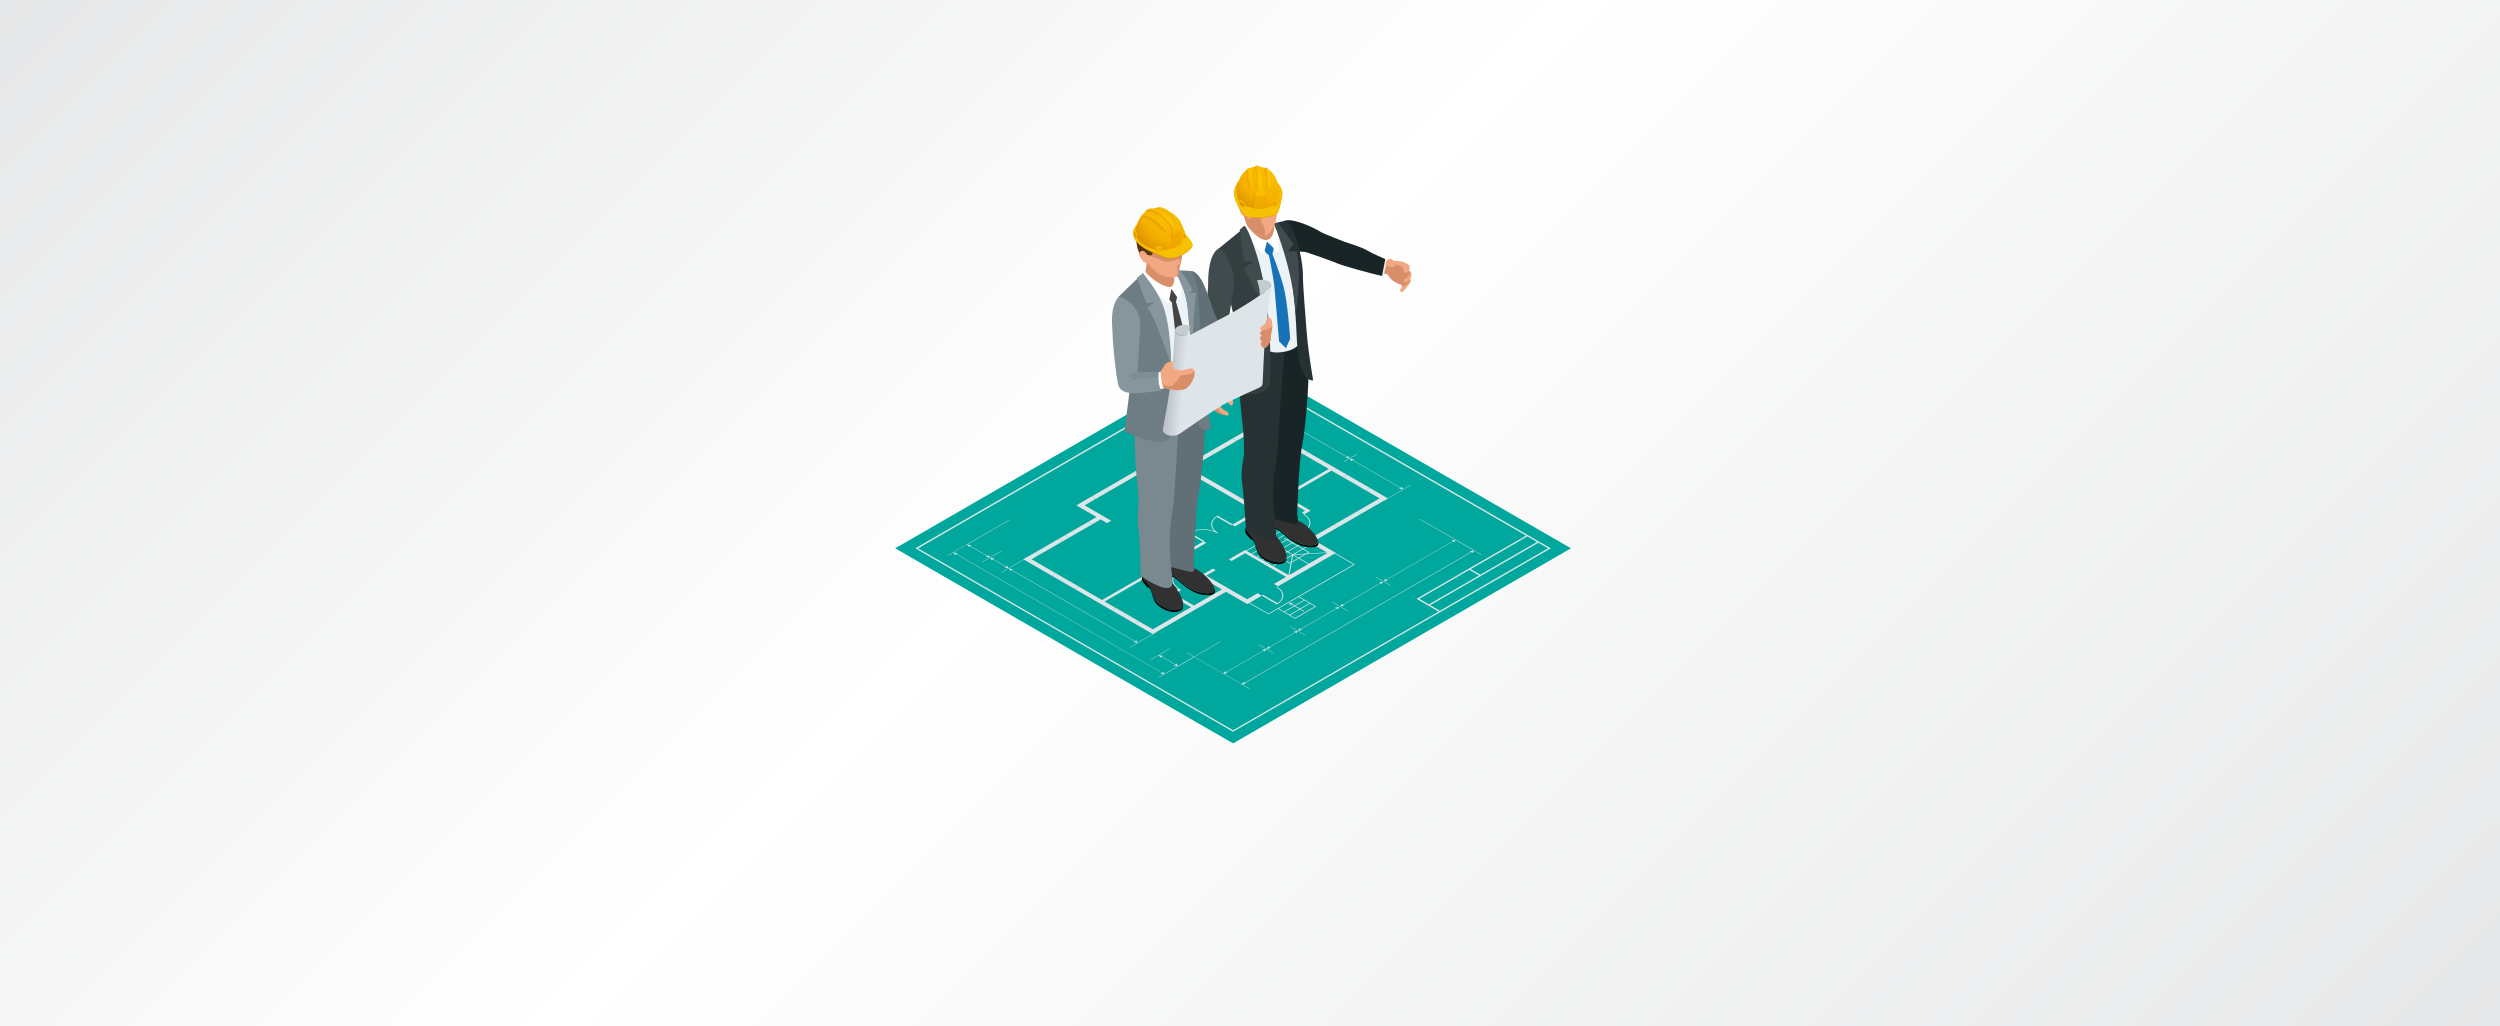 <?xml version="1.0" encoding="utf-8"?>
<!-- Generator: Adobe Illustrator 25.3.1, SVG Export Plug-In . SVG Version: 6.00 Build 0)  -->
<svg version="1.1" id="group" xmlns="http://www.w3.org/2000/svg" xmlns:xlink="http://www.w3.org/1999/xlink" x="0px" y="0px"
	 viewBox="0 0 768 315.29" enable-background="new 0 0 768 315.29" xml:space="preserve">
<rect x="0" y="0" width="768" height="315.29" fill="#808080" stroke="none"/>
<linearGradient id="bg_1_" gradientUnits="userSpaceOnUse" x1="654.822" y1="428.466" x2="113.178" y2="-113.178">
	<stop  offset="0" style="stop-color:#E6E7E8"/>
	<stop  offset="0.553" style="stop-color:#FFFFFF"/>
	<stop  offset="1" style="stop-color:#E6E7E8"/>
</linearGradient>
<rect id="bg" fill="url(#bg_1_)" width="768" height="315.29"/>
<g id="floorplan">
	<polygon fill="#00A79D" points="482.59,168.44 378.8,228.37 275,168.44 378.79,108.52 	"/>
	<g>
		<path fill="#DEE5E9" d="M281.18,168.44l97.61,56.36l63.54-36.69l34.07-19.67l-3.39-1.96l-0.42-0.24l-3.39-1.95l-90.42-52.2
			L281.18,168.44z M475.56,168.44l-33.23,19.18l-2.96-1.71l15.4-8.89l17.82-10.29L475.56,168.44z M438.95,185.67l-2.96-1.71
			l15.4-8.89l2.96,1.71L438.95,185.67z M454.77,176.54l-2.96-1.71l17.4-10.05l2.96,1.71L454.77,176.54z M450.96,174.83l-15.82,9.14
			l3.39,1.96l3.39,1.96l-63.12,36.44l-96.77-55.87l96.77-55.87l89.99,51.96L450.96,174.83z"/>
		<g>
			<path fill="#DEE5E9" d="M364.09,143.1l-6.21-3.59l-27.24,15.73l6.21,3.59l-22.49,12.98l39.79,22.97l22.49-12.98l6.52,3.77
				l0.53-0.31l6.01,3.47l2.91-1.68l5.24,3.02l6.52-3.76l-5.24-3.02l17.12-9.88l-6.01-3.47l0.16-0.09l-6.52-3.77l22.49-12.98
				l-39.79-22.97L364.09,143.1z M371.54,138.79l7.1-4.1l1.27,0.73l-7.1,4.1L371.54,138.79z M327.15,164.43l7.1-4.1l1.27,0.73
				l-7.1,4.1L327.15,164.43z M318,169.71l7.1-4.1l1.27,0.73l-7.1,4.1L318,169.71z M316.91,171.81l21.22-12.25l1.97,1.14l1.27-0.73
				l-8.18-4.73l3.45-1.99l-1.27-0.73l4.35-2.51l1.27,0.73l8.51-4.91l-1.27-0.73l4.35-2.51l1.27,0.73l4.03-2.33l27.83,16.07l-7,4.04
				l-4.58-2.64l0,0l-0.11-0.06c-2.25,1.3-2.55,3.31-0.88,4.8c-2.57-0.96-6.05-0.79-8.31,0.51l0.11,0.06l0,0l4.58,2.65l-8.71,5.03
				l-9.53-5.5l-0.85,0.49l9.53,5.5l-2,1.16l-4.58-2.64l0,0l-0.11-0.06c-2.59,1.49-2.59,3.92-0.01,5.42l-14.72,8.5L316.91,171.81z
				 M349.93,190.88l-1.27,0.73l-7.1-4.1l1.27-0.73L349.93,190.88z M331.44,180.2l-1.27,0.73l-7.1-4.1l1.27-0.73L331.44,180.2z
				 M375.36,181.06l-8.59,4.96l-6.07-3.5l2.2-1.27l-0.74-0.43l0.11-0.06c-2.33-1.35-2.47-3.49-0.4-4.93l4.47,2.58l0.08-0.05
				l0.74,0.43l2.13-1.23L375.36,181.06z M403.94,186.3l-6.1,3.52l-1.51-0.87l3.02-1.74l1.13,0.66l0.21-0.12l-1.13-0.66l2.86-1.65
				L403.94,186.3z M396.12,188.83l-1.45-0.84l3.03-1.75l1.45,0.84L396.12,188.83z M402.21,185.3l-2.86,1.65l-1.45-0.84l2.86-1.65
				L402.21,185.3z M400.55,184.34l-2.85,1.65l-1.05-0.61h0.68v-0.17h-1.19v0.73h0.3l0-0.43l1.05,0.61l-3.03,1.75l-1.63-0.94
				l6.1-3.52L400.55,184.34z M418.24,157.77l-7.1,4.1l-1.27-0.73l7.1-4.1L418.24,157.77z M423.82,153.09l-21.22,12.25l-7.34-4.24
				l0.71-0.41l4.52,2.61l0,0l0.11,0.06c2.59-1.5,2.59-3.93,0-5.43l-0.21,0.12c2.33,1.35,2.46,3.49,0.4,4.93l-4.47-2.58l-0.42,0.24
				l-0.77-0.44l-1.96,1.13l0.19,0.11l-0.03,0.02l1.4,0.81l-11.92,6.88l-0.32-0.18l-4.97,2.87l0.85,0.49l4.12-2.38l12.59,7.27
				l-3.76,2.17l1.27,0.73l17.43-10.06l5.79,3.35l-16.91,9.76l-6.52,3.77l-2.7,1.56l-5.79-3.35l3.73-2.16l4.57,2.64l0,0l0.11,0.06
				c2.59-1.5,2.59-3.93,0-5.43l-0.21,0.12c2.33,1.35,2.46,3.49,0.4,4.93l-4.47-2.58l-0.42,0.24l-1.25-0.72l-3.21,1.85l-12.59-7.27
				l2.92-1.68l-0.85-0.49l-5.98,3.45l-4.49-2.59l0,0l-0.11-0.06c-2.56,1.48-2.59,3.86-0.1,5.37l-2.1,1.21l-1.62-0.94l-0.85,0.49
				l8.54,4.93l-11.78,6.8l-14.78-8.53l11.85-6.84l1.77,1.02l0.85-0.49l-1.77-1.02l2.13-1.23l-0.83-0.48l0.11-0.06
				c-2.33-1.35-2.46-3.49-0.4-4.93l4.47,2.58l0.21-0.12l0.83,0.48l11.99-6.92l-0.83-0.48l0.21-0.12l-4.47-2.58
				c2.49-1.19,6.2-1.12,8.54,0.23l0.21-0.12c-2.33-1.35-2.46-3.49-0.4-4.93l4.47,2.58l0.23-0.13l0.83,0.48l9.63-5.56l-0.83-0.48
				l0.42-0.24l-4.47-2.58c2.49-1.19,6.2-1.12,8.53,0.23l0.11-0.06l0.83,0.48l0.77-0.44l6.59,3.8l-1.03,0.6l0.85,0.49l1.88-1.09
				l-7.44-4.29l13.84-7.99L423.82,153.09z M396.99,166.85l1.42,0.82l-2.9,1.68l-1.41-0.82L396.99,166.85z M393.88,168.4l-1.41-0.82
				l2.89-1.67l1.42,0.82L393.88,168.4z M398.62,167.79l1.42,0.82l-2.91,1.68l-1.41-0.82L398.62,167.79z M400.25,168.73l1.6,0.92
				l-0.75,0.43l-3.58,0.22L400.25,168.73z M400.77,170.28l-1.83,1.06l-1.47-0.85L400.77,170.28z M401.24,170.25l6.59-0.41
				l-5.75,3.32l-2.93-1.71L401.24,170.25z M401.58,170.06l0.7-0.4l-1.81-1.05l2.63-1.52l4.5,2.6L401.58,170.06z M400.25,168.49
				l-1.42-0.82l2.63-1.52l1.42,0.82L400.25,168.49z M398.62,167.54l-1.42-0.82l2.63-1.52l1.42,0.82L398.62,167.54z M396.99,166.6
				l-1.42-0.82l2.63-1.52l1.42,0.82L396.99,166.6z M395.36,165.66l-0.74-0.43l-0.21,0.12l0.74,0.43l-2.89,1.67l-1.41-0.82l5.73-3.31
				l1.42,0.82L395.36,165.66z M390.63,166.51l-1.41-0.82l5.72-3.3l1.42,0.82L390.63,166.51z M388.25,168.99l0-0.41l1.03,0.6
				l-3.22,1.86l-1.42-0.82l3.3-1.91l0,0.69H388.25z M389.5,169.29l1.42,0.82l-3.22,1.86l-1.42-0.82L389.5,169.29z M391.13,170.23
				l1.42,0.82l-3.22,1.86l-1.42-0.82L391.13,170.23z M392.76,171.18l1.42,0.82l-3.22,1.86l-1.42-0.82L392.76,171.18z M394.39,172.12
				l1.81,1.05l0.29-0.17l-0.68,3.66l-4.64-2.68L394.39,172.12z M396.2,172.92l-1.6-0.92l2.32-1.34l-0.38,2.07L396.2,172.92z
				 M396.83,172.8l2.11-1.22l2.93,1.71l-5.75,3.32L396.83,172.8z M396.88,172.53l0.36-1.94l1.49,0.87L396.88,172.53z M394.39,171.87
				l-1.42-0.82l2.54-1.46l1.41,0.82L394.39,171.87z M392.76,170.93l-1.42-0.82l2.54-1.47l1.41,0.82L392.76,170.93z M391.13,169.99
				l-1.42-0.82l2.55-1.47l1.41,0.82L391.13,169.99z M389.5,169.05l-1.07-0.62h0.71l0-0.17h-1.12l2.61-1.51l1.41,0.82L389.5,169.05z
				 M384.44,170.09l-1.42-0.82l5.99-3.46l1.41,0.82L384.44,170.09z M408.19,144.06l-15.35,8.86c-2.59-1.49-6.8-1.48-9.39,0.01
				l0.11,0.06l0,0l4.58,2.64l-1.16,0.67l-21.61-12.48l21.22-12.25L408.19,144.06z M420.87,149.92l-1.27,0.73l-7.1-4.1l1.27-0.73
				L420.87,149.92z M401.82,138.91l-1.27,0.73l-7.1-4.1l1.27-0.73L401.82,138.91z"/>
			<g>
				<polygon fill="#DEE5E9" points="349.5,145.76 348.33,145.09 352.58,142.64 353.74,143.31 				"/>
				<polygon fill="#DEE5E9" points="336.63,153.19 335.47,152.51 339.72,150.06 340.88,150.73 				"/>
				<polygon fill="#DEE5E9" points="328.42,165.1 327.25,164.43 334.25,160.39 335.41,161.06 				"/>
				<polygon fill="#DEE5E9" points="319.27,170.38 318.11,169.71 325.1,165.67 326.26,166.34 				"/>
				<polygon fill="#DEE5E9" points="330.17,180.87 323.18,176.84 324.35,176.16 331.34,180.2 				"/>
				<polygon fill="#DEE5E9" points="348.66,191.55 341.67,187.51 342.83,186.84 349.82,190.88 				"/>
				<polygon fill="#DEE5E9" points="419.6,150.59 412.61,146.55 413.77,145.88 420.76,149.92 				"/>
				<polygon fill="#DEE5E9" points="400.55,139.59 393.55,135.55 394.72,134.88 401.71,138.91 				"/>
				<polygon fill="#DEE5E9" points="372.81,139.47 371.65,138.79 378.64,134.76 379.81,135.43 				"/>
				<polygon fill="#DEE5E9" points="411.15,161.81 409.98,161.14 416.97,157.1 418.14,157.77 				"/>
				<g>
					<path fill="#DEE5E9" d="M349.5,145.82l4.35-2.51l-1.27-0.73l-4.35,2.51L349.5,145.82z M352.58,142.7l1.06,0.61l-4.14,2.39
						l-0.42-0.24l4.13-2.38l-0.21-0.12l-4.13,2.38l-0.42-0.24L352.58,142.7z"/>
					<path fill="#DEE5E9" d="M336.63,153.25l4.35-2.51l-1.27-0.73l-4.35,2.51L336.63,153.25z M339.71,150.12l1.06,0.61l-4.14,2.39
						l-0.42-0.24l4.13-2.38l-0.21-0.12l-4.13,2.38l-0.42-0.24L339.71,150.12z"/>
					<path fill="#DEE5E9" d="M328.42,165.16l7.1-4.1l-1.27-0.73l-7.1,4.1L328.42,165.16z M328.42,165.04l-0.42-0.24l6.89-3.98
						l0.42,0.24L328.42,165.04z M334.25,160.45l0.42,0.24l-6.89,3.98l-0.42-0.25L334.25,160.45z"/>
					<path fill="#DEE5E9" d="M319.27,170.44l7.1-4.1l-1.27-0.73l-7.1,4.1L319.27,170.44z M319.27,170.32l-0.42-0.25l6.89-3.97
						l0.42,0.24L319.27,170.32z M325.1,165.73l0.42,0.25l-6.89,3.97l-0.42-0.25L325.1,165.73z"/>
					<path fill="#DEE5E9" d="M330.17,180.94l1.27-0.73l-7.1-4.1l-1.27,0.73L330.17,180.94z M331.23,180.2l-0.42,0.24l-6.89-3.97
						l0.42-0.25L331.23,180.2z M323.29,176.84l0.42-0.24l6.89,3.97l-0.42,0.25L323.29,176.84z"/>
					<path fill="#DEE5E9" d="M348.66,191.61l1.27-0.73l-7.1-4.1l-1.27,0.73L348.66,191.61z M349.72,190.88l-0.42,0.24l-6.89-3.98
						l0.42-0.24L349.72,190.88z M341.77,187.51l0.42-0.24l6.88,3.97l-0.42,0.24L341.77,187.51z"/>
					<path fill="#DEE5E9" d="M419.6,150.65l1.27-0.73l-7.1-4.1l-1.27,0.73L419.6,150.65z M420.66,149.92l-0.42,0.24l-6.89-3.98
						l0.42-0.24L420.66,149.92z M412.71,146.55l0.42-0.24l6.89,3.98l-0.42,0.24L412.71,146.55z"/>
					<path fill="#DEE5E9" d="M393.45,135.55l7.1,4.1l1.27-0.73l-7.1-4.1L393.45,135.55z M393.66,135.55l0.42-0.24l6.89,3.98
						l-0.42,0.24L393.66,135.55z M401.6,138.91l-0.42,0.24l-6.89-3.98l0.42-0.24L401.6,138.91z"/>
					<path fill="#DEE5E9" d="M372.81,139.53l7.1-4.1l-1.27-0.73l-7.1,4.1L372.81,139.53z M372.81,139.41l-0.42-0.24l6.89-3.98
						l0.42,0.24L372.81,139.41z M378.64,134.82l0.42,0.24l-6.89,3.97l-0.42-0.24L378.64,134.82z"/>
					<path fill="#DEE5E9" d="M411.15,161.87l7.1-4.1l-1.27-0.73l-7.1,4.1L411.15,161.87z M411.15,161.75l-0.42-0.24l6.89-3.98
						l0.42,0.24L411.15,161.75z M416.97,157.16l0.42,0.24l-6.88,3.98l-0.42-0.24L416.97,157.16z"/>
				</g>
			</g>
			<g>
				<path fill="#DEE5E9" d="M393.68,126.12l-8.28,4.78l0.11,0.06l5.94-3.43l0.59,0.81l0.16-0.35l21.59,12.46l-0.61,0.17
					c0.41,0.02,0.93,0.11,1.34,0.21l-1.8,1.04l0.11,0.06l1.8-1.04l0.59,0.81l0.16-0.35l14.9,8.6l-0.61,0.17
					c0.41,0.02,0.93,0.11,1.34,0.21l-5.94,3.43l0.11,0.06l8.28-4.78l-0.11-0.06l-2.3,1.33c-0.18-0.23-0.34-0.54-0.37-0.77
					l-0.29,0.35l-14.9-8.6l0.6-0.09l-1.41-0.34l2.3-1.33l-0.11-0.06l-2.3,1.33c-0.18-0.23-0.34-0.54-0.37-0.77l-0.29,0.36
					l-21.59-12.46l0.6-0.09l-1.41-0.34l2.3-1.33L393.68,126.12z"/>
				<path fill="#DEE5E9" d="M447.08,165.85c-0.4,0.1-0.93,0.2-1.34,0.21l0.61,0.17l-20.54,11.86l-0.16-0.35l-0.59,0.82l-2.3-1.33
					l-0.11,0.06l4.63,2.68l0.11-0.06l-2.3-1.33l1.41-0.34l-0.6-0.09l20.54-11.86l0.29,0.36c0.03-0.24,0.19-0.54,0.37-0.77l5.63,3.25
					c-0.4,0.1-0.93,0.2-1.34,0.21l0.61,0.17l-69.83,40.32l-0.16-0.35l-0.51,0.7l-5.52-3.19l1.22-0.3l-0.6-0.09l11.73-6.77l0.29,0.35
					c0.03-0.23,0.19-0.54,0.37-0.77l2.3,1.33l0.11-0.06l-2.29-1.33l1.41-0.34l-0.6-0.09l8.07-4.66l0.29,0.35
					c0.03-0.24,0.19-0.54,0.37-0.77l2.3,1.33l0.11-0.06l-2.3-1.33l1.41-0.34l-0.6-0.09l11.15-6.44l0.29,0.35
					c0.03-0.25,0.21-0.58,0.4-0.81c-0.41,0.11-0.98,0.21-1.41,0.23l0.61,0.17l-11.15,6.44l-0.16-0.34l-0.59,0.81l-2.3-1.32
					l-0.11,0.06l2.3,1.33c-0.4,0.1-0.93,0.2-1.34,0.21l0.61,0.17l-8.07,4.66l-0.16-0.35l-0.59,0.82l-2.3-1.33l-0.11,0.06l2.3,1.33
					c-0.4,0.1-0.93,0.2-1.34,0.21l0.61,0.17l-11.73,6.77l-0.16-0.34l-0.51,0.7l-8.88-5.13l8.05-4.65l-0.11-0.06l-8.05,4.65
					l-2.07-1.2l-0.11,0.06l2.07,1.2l-4.87,2.81c-0.18-0.23-0.34-0.53-0.37-0.77l-0.29,0.35l-4.35-2.51l0.6-0.09l-1.41-0.34l3.5-2.02
					l-0.11-0.06l-5.89,3.4l0.11,0.06l2.35-1.35l0.59,0.82l0.16-0.35l4.35,2.51l-0.61,0.17c0.41,0.02,0.93,0.11,1.34,0.21l-4.16,2.4
					c-0.15-0.22-0.28-0.47-0.3-0.67l-0.29,0.35l-63.35-36.58l0.6-0.09l-1.41-0.34l4.21-2.43l0.59,0.81l0.16-0.35l5.45,3.14
					l-0.61,0.17c0.41,0.02,0.93,0.11,1.34,0.21l-2.35,1.36l0.11,0.06l2.35-1.35l0.59,0.81l0.16-0.34l4.14,2.39l-0.61,0.17
					c0.41,0.02,0.93,0.11,1.34,0.21l-2.35,1.36l0.11,0.06l2.35-1.35l0.59,0.81l0.16-0.35l38.06,21.98l-0.61,0.17
					c0.41,0.02,0.93,0.11,1.34,0.21l-2.35,1.36l0.11,0.06l8.28-4.78l-0.11-0.06l-5.89,3.4c-0.18-0.23-0.34-0.54-0.37-0.77
					l-0.29,0.35l-38.06-21.98l0.6-0.09l-1.41-0.34l5.89-3.4l-0.11-0.06l-5.89,3.4c-0.18-0.23-0.34-0.54-0.37-0.77l-0.29,0.35
					l-4.14-2.39l0.6-0.09l-1.41-0.34l3.5-2.02l-0.11-0.06l-3.5,2.02c-0.18-0.23-0.34-0.54-0.37-0.77l-0.29,0.35l-5.45-3.14l0.6-0.09
					l-1.41-0.34l13.03-7.52l-0.11-0.06l-19.06,11l0.11,0.06l1.73-1l0.59,0.81l0.16-0.34L357,206.76l-0.61,0.17
					c0.35,0.01,0.79,0.09,1.17,0.17l-1.68,0.97l0.11,0.06l1.73-1c0.03,0.01,0.06,0.01,0.09,0.02c-0.01-0.02-0.03-0.04-0.04-0.05
					l9.12-5.26l8.92,5.15l-0.05,0.07l0.12-0.03l5.61,3.24l-0.05,0.07l0.12-0.03l2.21,1.28l0.11-0.06l-2.17-1.25l1.22-0.3l-0.6-0.09
					l69.83-40.32l0.29,0.35c0.03-0.24,0.19-0.54,0.37-0.77l2.22,1.28l0.11-0.06l-19.06-11l-0.11,0.06L447.08,165.85z"/>
				<path fill="#DEE5E9" d="M411.76,186.29l1.41-0.34l-0.6-0.09l11.61-6.7l0.29,0.35c0.03-0.25,0.21-0.58,0.4-0.81
					c-0.41,0.11-0.98,0.22-1.41,0.23l0.61,0.17l-11.61,6.7l-0.16-0.34l-0.59,0.81l-2.3-1.33l-0.11,0.06l4.63,2.68l0.11-0.06
					L411.76,186.29z"/>
			</g>
		</g>
	</g>
</g>
<g id="builder">
	<g>
		<path fill="#D88F69" d="M383.28,67.66c0,0-0.28,1.38-0.28,2.01c0,0.63,3.49,5.84,6.19,5.42c2.7-0.43,3.28-4.24,3.28-4.24
			l-1.29-3.22L383.28,67.66z"/>
		<path fill="#F2A983" d="M370.96,118.48c0,0-0.33,2.59-0.31,3.35c0.02,0.76,1.32,2.79,1.82,3.59c0.5,0.8,1.49,1.23,2.01,1.51
			c0.52,0.28,2.62,0.92,2.81,0.66c0.19-0.26,0.21-0.76-0.12-0.97c-0.33-0.21-1.44-0.83-1.87-1.25c-0.43-0.43-1.13-2.72-0.83-3.33
			c0.31-0.61,0.57-1.18,1.3-0.52c0.73,0.66,1.77,3.07,2.51,3.03c0.73-0.05,0.61-1.35,0.31-1.94c-0.31-0.59-1.75-2.94-2.44-3.92
			c-0.69-0.98-3.22-2.67-3.22-2.67L370.96,118.48z"/>
		<path fill="#D88F69" d="M376.01,127.47c-0.06-0.06-0.13-0.12-0.23-0.18c-1.21-0.78-1.8-1.98-2.91-3.26
			c-1.11-1.28-0.99-0.99-1.66-1.06c-0.07-0.01-0.14-0.04-0.21-0.08c0.43,0.89,1.13,1.99,1.46,2.54c0.5,0.8,1.49,1.23,2.01,1.51
			C374.74,127.08,375.39,127.31,376.01,127.47z"/>
		<path fill="#F2A983" d="M425.33,79.96l0.56,0.2c0,0,0.63-0.73,1.13-0.66c0.5,0.07,1.27,0.66,1.27,0.66s2.1-0.04,2.94,0.38
			c0.84,0.41,1.68,0.73,1.81,1.29c0.13,0.56-0.2,1.34-0.2,1.34s0.88,0.41,0.79,1.27c-0.09,0.86-0.47,1.24-0.47,1.24
			s0.29,0.3,0.14,0.88c-0.14,0.57-1.27,1.9-1.27,1.9s-1.08,1.35-1.4,1.3c-0.79-0.13-0.44-0.92-0.44-0.92l0.48-0.8v-0.47
			c0,0-1.56-0.48-2.63-1.27c-1.07-0.79-1.52-1.72-1.7-1.92c-0.18-0.2-0.73-0.3-0.73-0.3l-2.49-0.18L425.33,79.96z"/>
		<path fill="#D88F69" d="M432.78,84.74c0.17-0.33,0.37-0.83,0.51-1.23c-0.22-0.23-0.45-0.34-0.45-0.34
			c-0.13,0.39-0.77,0.84-1.34,0.59c-0.57-0.25-0.3-1.11-0.3-1.33c0-0.22-0.3-0.47-1.04-0.73c-0.73-0.27-1.31-0.5-1.31-0.5
			s-0.09,0.59-1.02,0.82c-0.93,0.23-1.59-0.66-1.59-0.66s-0.21,0.95-0.56,1.18c-0.23,0.16-1.23,0.15-1.88,0.13l-0.69,1.21l2.49,0.18
			c0,0,0.56,0.11,0.73,0.3c0.18,0.2,0.63,1.13,1.7,1.92c1.07,0.79,2.63,1.27,2.63,1.27v0.47l-0.1,0.17c0.71-0.15,1.79-0.87,2.11-1.2
			c0.21-0.22,0.47-0.65,0.65-0.94c-0.05-0.24-0.16-0.37-0.16-0.37l-0.75,0.88c0,0-0.57,0.25-1.06,0.11
			c-0.48-0.14-0.11-0.7,0.11-0.95C431.67,85.46,432.46,85.35,432.78,84.74z"/>
		<polygon fill="#ECF3F7" points="425.89,79.93 425.14,84.62 422.66,84.22 424.56,79.33 		"/>
		<path fill="#192426" d="M424.56,84.78l1-5.19c0,0-3.92-1.67-5.7-2.72c-1.77-1.06-6.7-2.54-6.7-2.54s-6.77-2.6-7.5-3.12
			c-0.73-0.52-7.12-3.89-10.45-3.55l0.6,3.67l2.63,5.93c0,0,2.24,0.04,2.87,0.22c0.63,0.18,8.04,2.76,9.49,3.42
			C412.26,81.56,421,84.03,424.56,84.78z"/>
		<g>
			<path d="M392.25,162.18c1.67,0.97,2.79,2.72,6.13,4.41c1.94,0.98,6.63,1.76,6.45-0.39c-0.01-0.12-0.03-0.24-0.07-0.36
				c0.15,0.33,0.26,0.64,0.28,0.93c0.18,2.15-4.51,1.37-6.45,0.39c-3.34-1.69-4.47-3.44-6.13-4.41c-0.21-0.12-0.45-0.25-0.72-0.38
				l-0.18,0.44l-3.15-1.48c0,0-0.21-0.56-0.19-1.19C388.65,160.5,391.07,161.49,392.25,162.18z"/>
			<path fill="#313131" d="M394.78,157.98c0.83-0.17,0.03-1.97,3.46,1.61c0.26,0.18,0.53,0.34,0.81,0.46
				c1.93,0.87,5.61,4.17,5.78,6.15c0.18,2.15-4.51,1.37-6.45,0.39c-3.34-1.69-4.47-3.44-6.13-4.41c-1.27-0.73-3.97-1.83-4.09-2.12
				c-0.06-0.16-0.13-0.44-0.18-0.79C391.77,155.83,393.13,158.33,394.78,157.98z"/>
		</g>
		<g>
			<path fill="#313131" d="M391.46,163.71c0.14,0.26,0.28,0.48,0.38,0.61c0.63,0.81,5.21,6.65,2.58,8.01
				c-2.63,1.36-7.04-0.97-7.97-2.94c-0.93-1.97-0.77-3.3-1.95-4.48c-0.7-0.7-1.54-1.62-1.8-2.78c1.07-1.11,2.31-0.35,4.46-0.04
				C388.4,162.26,389.29,161.6,391.46,163.71z"/>
			<path d="M382.7,162.12c0.26,1.16,1.11,2.09,1.81,2.79c1.18,1.18,1.02,2.51,1.95,4.48c0.93,1.97,5.34,4.3,7.97,2.94
				c0.49-0.25,0.73-0.66,0.79-1.16c0.08,0.77-0.12,1.4-0.79,1.75c-2.63,1.36-7.04-0.97-7.97-2.94c-0.9-1.92-0.78-3.23-1.86-4.39
				l-0.03,0.37c0,0-1.25-1.03-2.03-2.49l0.07-1.42C382.64,162.07,382.67,162.1,382.7,162.12z"/>
		</g>
		<path fill="#192426" d="M389.47,158.93c0,0,6.96,1.94,8.37,2.05c1.41,0.11,0.65-2.92,0.65-2.92s0.49-16.18,1.52-21.21
			c1.03-5.03,2-17.43,2-23c0-5.57-1.3-10.17-1.3-10.17L390.27,108L389.47,158.93z"/>
		<path fill="#263133" d="M380.77,105.98c0,0-1.02,4.27-0.76,7.07c0.25,2.8,1.27,13.56,1.72,17.51c0.45,3.95,0.45,7.26,0.45,8.59
			s-1.15,5.09-0.64,8.72c0.51,3.63,1.21,14.3,1.21,14.3s6.09,4.87,8.57,3.53c0.32-0.17,0.76-0.79,0.7-1.63
			c-0.21-2.67-0.99-8.23-0.9-13.5c0.07-4.13,0.7-7.2,0.94-8.81c0.64-4.33,1.39-19.48,1.39-19.48l1.21-15.22L380.77,105.98z"/>
		<path fill="#ECF3F7" d="M388.98,107.23c0,0,1.07,1.66,5.58,0.83c4.5-0.83,5.02-3.32,5.02-3.32l-1.98-22.87l-1.87-10.39l-3.18-0.95
			c0,0-1.01,3.11-3.37,3.5c-2.36,0.39-6.42-3.04-6.42-3.04l1.36,9.65L388.98,107.23z"/>
		<path fill="#ECF3F7" d="M369.85,116.81v1.67c0,0,0.54,0.52,2.1,0.43c1.56-0.09,3.52-1.21,3.52-1.21v-1.85L369.85,116.81z"/>
		<path fill="#1872B8" d="M388.12,76.54c0,0,1.16,1.99,2.17,1.91c1-0.08,1.1-3.34,1.1-3.34s-0.97-1.31-2.19-1.08
			C387.97,74.26,388.12,76.54,388.12,76.54z"/>
		<path fill="#FFFFFF" d="M392.36,69.42l-0.82-0.32c0,0,0,4.54-2.63,4.62c-2.63,0.08-5.91-4.62-5.91-4.62l-1.25,1.7
			c1.06,2.47,6.49,7.32,6.49,7.32l0.96-3.92l3.42,3.32C393.06,74.93,392.36,69.42,392.36,69.42z"/>
		<path fill="#263133" d="M401.44,102.37c-0.46-5.76-1.23-15.22-1.18-17.79c0.05-2.57-1.13-12.29-5.04-16.92l-3.67,0.94
			c0,0,3.21,7.75,4.75,14.74c1.54,6.99,1.85,16.18,2.06,20.33c0.21,4.15,0.97,13.44,5.03,13.18
			C403.39,116.85,401.9,108.13,401.44,102.37z"/>
		<path fill="#333E40" d="M382.58,69.67c0,0,0.85,3.64,2.73,7.6c1.89,3.96,3.3,11.36,4.16,18.72c0.86,7.35,0.96,17.95,0.65,21.03
			c-0.31,3.09-2.82,4.82-11.01,3.85c0,0-0.12-9.27,0-12.44c0.1-2.7,0.35-9.15-0.28-12.03c-0.66-3-4.49-20-4.49-20L382.58,69.67z"/>
		<path fill="#404B4D" d="M374.6,76.18c0,0,5.37,4.71,4.39,12.77c0,0-1.48,7.66-1.65,10.81c-0.17,3.15-1.82,17.25-1.82,17.25
			s-0.54,1.02-2.88,1.4c-2.34,0.38-3.16-1.14-3.16-1.14s0.26-15.55,0.56-17.86c0.29-2.31,1.14-10.49,1.11-12.63
			C371.13,84.67,371.35,77.85,374.6,76.18z"/>
		<path fill="#404B4D" d="M382.24,69.34l-1.4,1.22l1.25,9.48l2.92,0.37l-3.09,2.15c0,0,6.41,10.39,7.79,16.3
			c0,0-0.73-11.13-3.52-20.18C383.4,69.64,382.24,69.34,382.24,69.34z"/>
		<path fill="#404B4D" d="M391.3,68.65c0,0,6.08,14.15,6.71,28.3c0,0,2.02-12,0.36-19.7l-2.62-0.11l1.62-2.16l-4.79-6.59
			L391.3,68.65z"/>
		<path fill="#1872B8" d="M390.71,77.58c0,0,2.36,5.86,3.62,10.59c1.26,4.73,2.01,15.9,2.01,15.9l-1.31,2.89l-2.1-2.1
			c0,0-1.09-12.92-1.39-16.26c-0.3-3.35-1.83-10.74-1.83-10.74L390.71,77.58z"/>
	</g>
	<g>
		<g>
			<path fill="#F2A983" d="M381.25,62.8c0,0-0.14-0.48-0.63-0.42c-0.5,0.06,0.14,1.94,0.42,2.8c0.28,0.85,0.85,1.27,1.07,0.97
				c0,0,0.77,2.8,1.19,3.37c0.42,0.57,2.82,3.29,4.82,3.11c2-0.18,3.23-2.99,3.67-4.22c0.44-1.23,0.44-3.15,0.44-3.15
				s0.56-2.34,0.65-3.29c0.1-0.95-0.42-1.03-0.57-0.69c0,0-0.3-2.99-0.81-4.12c-0.52-1.13-2.5-2.72-5.27-2.74
				c-2.78-0.02-5.06,2.68-5.39,4.6C380.48,60.94,381.25,62.8,381.25,62.8z"/>
			<path fill="#563317" d="M391.48,57.15c-0.52-1.13-2.5-2.72-5.27-2.74c-2.78-0.02-5.06,2.68-5.39,4.6
				c-0.3,1.72,0.28,3.39,0.41,3.73c-0.03-0.08-0.11-0.2-0.24-0.28l0.27,0.35l0.67,1.21c0,0-0.32-1.88,0.14-2.18
				c0.46-0.3,0.28,0.2,0.7-0.05c0.43-0.25-0.62-1.75,0.74-1.2c1.37,0.56,1.86,1.53,3.99,1.17c1.04-0.18,2.6-1.63,3.13-1.74
				c0.54-0.12,1.31,1.61,1.39,2.12c0.08,0.52,0.28-0.69,0.28-0.69l0.03-0.21c-0.01,0.02-0.02,0.03-0.03,0.05
				C392.3,61.28,392,58.28,391.48,57.15z"/>
			<path fill="#D88F69" d="M388.15,69.03c-0.08,0-0.46,0-0.61-0.69c-0.16-0.69,0.06-1.57,0-2.42c-0.06-0.85-2.38-1.05-3.39-0.97
				c-1.01,0.08,0.06,1.03,0.08,1.15c0.02,0.12,0.57,1.13-0.35,1.16c-0.92,0.03-1.16-1.16-1.38-1.54c-0.22-0.38-0.4,0.44-0.4,0.44
				s0.77,2.8,1.19,3.37c0.42,0.57,2.82,3.29,4.82,3.11c0.17-0.01,0.33-0.05,0.49-0.1C388.86,71.38,388.22,69.03,388.15,69.03z"/>
		</g>
		<g>
			<path fill="#DF9400" d="M381.69,65.54c0.17,0.3,0.57,1,1.86,1.19c1.28,0.19,2.42,0.24,3.85,0.18c1.43-0.07,4.03-0.61,4.38-0.81
				c0.35-0.2,0.82-0.77,0.99-1.2c0.16-0.43,1.1-3.88,1.18-5.3c0.08-1.42-1.22-3.27-1.95-3.62c-0.73-0.35-11.4,0.43-11.4,0.43
				s-1.51,0.47-1.49,3.1C379.14,62.12,381.69,65.54,381.69,65.54z"/>
			<path fill="#F6C100" d="M381.69,65.41c0.17,0.3,0.57,1,1.86,1.19c1.28,0.19,2.42,0.24,3.85,0.18c1.43-0.07,4.03-0.61,4.38-0.81
				c0.35-0.2,0.82-0.77,0.99-1.2c0.16-0.43,1.1-3.88,1.18-5.3c0.08-1.42-1.22-3.27-1.95-3.62c-0.73-0.35-11.4,0.43-11.4,0.43
				s-1.51,0.47-1.49,3.1C379.14,61.99,381.69,65.41,381.69,65.41z"/>
			<radialGradient id="SVGID_1_" cx="390.055" cy="52.814" r="12.94" gradientUnits="userSpaceOnUse">
				<stop  offset="0" style="stop-color:#F6C100"/>
				<stop  offset="0.698" style="stop-color:#F6B000"/>
				<stop  offset="1" style="stop-color:#DF9400"/>
			</radialGradient>
			<path fill="url(#SVGID_1_)" d="M386.33,51.18c1.16,0,3.58,0.54,4.74,2.15c1.16,1.6,1.88,3.79,2.02,5.49
				c0.13,1.7-0.13,2.97-0.69,3.56c-0.56,0.6-2.74,1.27-4.24,1.55c-1.49,0.28-4.52-0.17-5.92-0.84c-1.4-0.67-2.17-2.2-2.35-3.68
				c-0.19-1.47,0.19-2.48,0.39-3.14C380.49,55.62,381.69,51.18,386.33,51.18z"/>
			<linearGradient id="SVGID_2_" gradientUnits="userSpaceOnUse" x1="387.063" y1="64.28" x2="386.538" y2="48.965">
				<stop  offset="0" style="stop-color:#F6B000"/>
				<stop  offset="0.578" style="stop-color:#FFC800"/>
				<stop  offset="1" style="stop-color:#F6B000"/>
			</linearGradient>
			<path fill="url(#SVGID_2_)" d="M385.18,64.13c0,0,1.94,0.31,3.9-0.12l-0.15-4.17c0,0-0.93-1.18-1.12-2.24
				c-0.19-1.06-0.39-4.01-0.5-5.07c-0.11-1.06-0.48-1.66-1.04-1.69c-0.56-0.03-0.75,0.39-0.75,0.39s0.34,2.41,0.43,3.19
				c0.09,0.78,0.3,3.1,0.22,3.66c-0.07,0.57-0.84,1.63-0.99,1.82c-0.15,0.19-0.15,3.94-0.15,3.94L385.18,64.13z"/>
			<path fill="#DF9400" d="M382.46,62.29c0,0-0.94-0.37-1.35-0.88c0,0-0.25,0.1-0.27,0.27c-0.02,0.17-0.06,1.18-0.06,1.18
				s1.07,0.79,1.31,0.79c0.24,0,0.47-0.21,0.49-0.36C382.61,63.14,382.61,62.35,382.46,62.29z"/>
			<path fill="#DF9400" d="M380.27,56.34l0.2-0.62c0,0-0.43,0.22-0.48,0.39c-0.05,0.17-0.14,1.25-0.1,1.33
				c0.05,0.08,0.06,0.21,0.2,0C380.22,57.22,380.27,56.34,380.27,56.34z"/>
			<path fill="#F6C100" d="M392.69,60.91c0,0-0.56,0.69-1.14,0.98c0,0-0.14,0.01-0.15,0.3c-0.01,0.29,0,0.79,0,0.79
				s0.33,0.28,0.47,0.28c0.14-0.01,0.86-0.61,1-0.76c0.13-0.15,0.17-0.75,0.16-0.93S393.06,60.91,392.69,60.91z"/>
			<path fill="#F6C100" d="M382.47,62.29C382.46,62.29,382.46,62.29,382.47,62.29c-0.01,0-0.95-0.37-1.35-0.88
				c0,0-0.25,0.1-0.27,0.27c0.11,0.11,1.07,0.82,1.25,0.85C382.19,62.55,382.35,62.41,382.47,62.29z"/>
			<path fill="#F6B000" d="M392.95,61.05c-0.32,0.56-1.05,1.09-1.18,1.1c-0.08,0.01-0.21-0.08-0.32-0.17
				c-0.02,0.04-0.04,0.11-0.04,0.2c-0.01,0.29,0,0.79,0,0.79s0.33,0.28,0.47,0.28c0.14-0.01,0.86-0.61,1-0.76
				c0.13-0.15,0.17-0.75,0.16-0.93C393.02,61.44,393.04,61.2,392.95,61.05z"/>
			<linearGradient id="SVGID_3_" gradientUnits="userSpaceOnUse" x1="383.238" y1="55.184" x2="384.877" y2="54.801">
				<stop  offset="0" style="stop-color:#F6B000"/>
				<stop  offset="1" style="stop-color:#FFC800"/>
			</linearGradient>
			<path fill="url(#SVGID_3_)" d="M384.32,58.38c0.36,0,0.45-1.37,0.45-1.96c0-0.59-0.2-3.49-0.36-4.11
				c-0.16-0.62-0.57-0.74-0.96-0.62c-0.39,0.12-0.61,0.58-0.5,1.46c0.11,0.88,0.47,3.62,0.64,4.16
				C383.74,57.85,383.79,58.38,384.32,58.38z"/>
			<linearGradient id="SVGID_4_" gradientUnits="userSpaceOnUse" x1="388.466" y1="54.86" x2="390.265" y2="54.86">
				<stop  offset="0" style="stop-color:#F6B000"/>
				<stop  offset="1" style="stop-color:#FFC800"/>
			</linearGradient>
			<path fill="url(#SVGID_4_)" d="M389.71,58.22c0.34,0.03,0.54-1.69,0.55-2.28c0.01-0.59-0.36-3.25-0.55-3.81
				c-0.19-0.56-0.94-0.74-1.25-0.56c0,0,0.08,1.68,0.23,2.68C388.85,55.24,389.04,58.16,389.71,58.22z"/>
			<path fill="#F6C100" d="M379.98,56.1c0.05,0.14,0.12,0.3,0.27,0.4c0.01-0.1,0.01-0.16,0.01-0.16l0.2-0.62
				C380.47,55.72,380.05,55.93,379.98,56.1z"/>
			<path fill="#F6B000" d="M382.47,62.29c-0.09,0.09-0.21,0.2-0.31,0.23v1.13c0.22-0.03,0.41-0.21,0.43-0.35
				C382.61,63.14,382.61,62.38,382.47,62.29z"/>
			<path fill="#DF9400" d="M391.77,62.15c-0.08,0.01-0.21-0.08-0.32-0.17c-0.02,0.04-0.04,0.11-0.04,0.2c-0.01,0.29,0,0.79,0,0.79
				s0.33,0.28,0.46,0.28l-0.05-1.11C391.8,62.14,391.78,62.15,391.77,62.15z"/>
			<path opacity="0.5" fill="#DF9400" d="M385.18,59.9c-0.01,0.01-0.02,0.03-0.02,0.06l0.3,0.3c0,0,0.94-1.58,1.08-2.31
				c0.14-0.73-0.21-3.51-0.36-4.43c-0.12-0.77-0.11-1.83-0.47-2.51c-0.13,0.11-0.19,0.22-0.19,0.22s0.34,2.41,0.43,3.19
				c0.09,0.78,0.3,3.1,0.22,3.66C386.1,58.64,385.32,59.71,385.18,59.9z"/>
			<path opacity="0.5" fill="#FFC800" d="M387.3,52.52c-0.08-0.78-0.3-1.31-0.64-1.55c0.4,0.77,0.53,2.09,0.54,2.73
				c0.01,0.76,0.16,3.3,0.38,4.16c0.22,0.86,1.15,2.27,1.15,2.27l0.19-0.3c0,0-0.93-1.18-1.12-2.24
				C387.62,56.54,387.42,53.59,387.3,52.52z"/>
			<path opacity="0.3" fill="#DF9400" d="M385.45,60.26l-0.33-0.09c-0.09,0.9-0.09,3.67-0.09,3.67l0.15,0.29c0,0,1.94,0.31,3.9-0.12
				l-0.14-3.93l-0.2,0.05L385.45,60.26z"/>
			<path fill="#DF9400" d="M385.15,59.96c-0.13,0.51-0.13,3.88-0.13,3.88l0.15,0.29l0.28-3.87L385.15,59.96z"/>
			<polygon fill="#DF9400" points="388.74,60.14 389.08,64.01 388.93,59.84 			"/>
			<path opacity="0.5" fill="#DF9400" d="M384.31,58.38c-0.75-1.03-1.08-5.05-1.08-5.55c0-0.29,0-0.7,0-1.04
				c-0.26,0.2-0.39,0.64-0.3,1.36c0.11,0.88,0.47,3.62,0.64,4.16C383.74,57.85,383.79,58.38,384.31,58.38z"/>
			<path opacity="0.5" fill="#DF9400" d="M389.71,58.22c0.03,0,0.06-0.01,0.09-0.03c-0.54-0.85-0.76-3.04-0.87-4.16
				c-0.1-1-0.15-2.02-0.18-2.52c-0.11,0-0.21,0.02-0.28,0.06c0,0,0.08,1.68,0.23,2.68C388.85,55.24,389.04,58.16,389.71,58.22z"/>
		</g>
	</g>
</g>
<g id="Architect">
	<g>
		<path fill="#D88F69" d="M351.92,84.46l-0.15-0.63c0,0,0.64-2.37,0.49-4.59c-0.16-2.22,6.72,0.16,6.72,0.16l1.82,4.84
			c0,0,0.07,2.6,0.29,3.63s0.74,2.94-1.59,3.16S353.08,88.56,351.92,84.46z"/>
		<g>
			<path d="M360.48,176.89c1.67,0.97,2.79,2.72,6.13,4.41c1.94,0.98,6.63,1.76,6.45-0.39c-0.01-0.12-0.03-0.24-0.07-0.36
				c0.15,0.33,0.26,0.64,0.28,0.93c0.18,2.15-4.51,1.37-6.45,0.39c-3.34-1.69-4.47-3.44-6.13-4.41c-0.21-0.12-0.45-0.25-0.72-0.38
				l-0.18,0.44l-3.15-1.48c0,0-0.21-0.56-0.19-1.19C356.88,175.21,359.3,176.2,360.48,176.89z"/>
			<path fill="#313131" d="M363.01,172.69c0.83-0.17,0.03-1.97,3.46,1.61c0.26,0.18,0.53,0.34,0.81,0.46
				c1.93,0.87,5.61,4.17,5.78,6.15c0.18,2.15-4.51,1.37-6.45,0.39c-3.34-1.69-4.47-3.44-6.13-4.41c-1.27-0.73-3.97-1.83-4.09-2.12
				c-0.06-0.16-0.13-0.44-0.18-0.79C360,170.54,361.36,173.03,363.01,172.69z"/>
		</g>
		<g>
			<path fill="#313131" d="M359.69,178.41c0.14,0.26,0.28,0.48,0.38,0.61c0.63,0.81,5.21,6.65,2.58,8.01
				c-2.62,1.36-7.04-0.97-7.97-2.94c-0.93-1.97-0.77-3.3-1.95-4.48c-0.7-0.7-1.54-1.62-1.8-2.78c1.07-1.11,2.31-0.35,4.46-0.04
				C356.63,176.97,357.52,176.31,359.69,178.41z"/>
			<path d="M350.94,176.83c0.26,1.16,1.11,2.09,1.8,2.79c1.18,1.18,1.02,2.51,1.95,4.48c0.93,1.97,5.34,4.3,7.97,2.94
				c0.49-0.25,0.73-0.66,0.79-1.16c0.08,0.77-0.12,1.4-0.79,1.75c-2.62,1.36-7.04-0.97-7.97-2.94c-0.9-1.92-0.78-3.24-1.86-4.39
				l-0.03,0.37c0,0-1.25-1.03-2.03-2.49l0.07-1.42C350.87,176.78,350.9,176.8,350.94,176.83z"/>
		</g>
		<path fill="#607076" d="M357.7,173.64c0,0,6.96,1.94,8.37,2.05c1.41,0.11,0.65-2.92,0.65-2.92s0.49-16.18,1.52-21.21
			c1.03-5.03,2-17.43,2-23c0-5.57-1.3-10.17-1.3-10.17l-10.45,4.33L357.7,173.64z"/>
		<path fill="#79898F" d="M349,120.69c0,0-1.02,4.26-0.76,7.07c0.25,2.8,0.35,13.19,0.79,17.14c0.45,3.95,0.77,7.63,0.77,8.96
			c0,1.34-0.54,5.09-0.04,8.72c0.51,3.63,0.67,14.3,0.67,14.3s6.63,4.87,9.1,3.53c0.32-0.17,0.76-0.8,0.7-1.63
			c-0.21-2.67-0.99-8.23-0.9-13.5c0.07-4.13,0.7-7.2,0.94-8.81c0.64-4.33,1.39-19.48,1.39-19.48l0.82-13.24L349,120.69z"/>
		<path fill="#ECF3F7" d="M357.9,123.13c0,0,1.32,0.98,2.61,1.02c1.29,0.04,1.9,0.14,2.57-0.14c0.67-0.28,4.16-1,4.75-2.42
			c0.59-1.42-0.55-7.06-0.55-7.06l-0.46-18.22l-1.32-8.9l-3.55-2.15c0,0-0.28,2.96-2.17,3.21c-1.89,0.26-8.02-2.77-8.02-2.77
			s0.9,17.45,1.01,17.49C352.9,103.24,357.9,123.13,357.9,123.13z"/>
		<path fill="#444443" d="M358.64,91.4l1.15-2.92l1.93,2.24l-0.46,2.07c0,0,4.12,12.54,4.5,22.99l-1.55,3.47l-1.72-2.27
			c0,0-1.34-14.19-1.66-16.91c-0.32-2.72-0.82-7.11-0.82-7.11L358.64,91.4z"/>
		<path fill="#FFFFFF" d="M358.96,93.17c-3.02-2.3-7.45-6.22-8.37-8.06c0.86-0.81,1.07-1.74,1.07-1.74s3.83,4.4,7.74,4.83
			c0,0,2.18-0.18,0.97-4.96c0,0,0.65,0.09,1.48,0.27c1.87,4.78,0.46,8.8,0.46,8.8l-2.45-3.57L358.96,93.17z"/>
		<path fill="#607076" d="M384.43,100.6c0,0-0.52,1.13-0.3,2.71c0.22,1.58,0.64,2.46,1.26,2.51c0,0-4.39,0.91-6.21,1.18
			c-1.82,0.27-7.47,0.05-8.48-0.69c-1.01-0.74-4.71-10.23-4.71-10.23l-0.03-12.85c0,0,1.56-0.07,3.31,3.09
			c1.75,3.15,3.16,8.9,4.31,11.07c1.16,2.17,1.6,3.23,1.6,3.23L384.43,100.6z"/>
		<path fill="#6D7D83" d="M351.1,83.93c0,0,5.14,7.18,6.53,12.25c2.77,10.08,2.63,29.29,2.25,33.42c-0.38,4.13,0.13,6.59-4.41,6.09
			c-4.54-0.5-10.05-3.09-10.05-3.09s1.86-15.07,2.31-17.23c0.45-2.16-2.62-20.02-2.62-20.02l-1.43-4.25L351.1,83.93z"/>
		<path fill="#6D7D83" d="M360.51,82.98c0,0,3.59,4.48,4.35,11.72c0.75,7.24,1.93,26.54,2.3,30.43c0.52,5.47,1.79,8.16,4.89,6.53
			c0,0-1.78-10.71-2.34-14.28c-0.55-3.57-1.36-12.38-1.16-15.1c0.2-2.71-0.5-12.07-0.85-14.58c-0.35-2.52-1.74-4.46-1.74-4.46
			L360.51,82.98z"/>
		<path fill="#86969C" d="M365.23,90.24l1.11-1.11c-0.62-1.73-2.64-4.56-3.76-6.05l-2.06-0.1c0,0,3.59,4.48,4.35,11.72
			c0.37,3.56,0.9,9.44,1.39,14.96l0,0c0,0,0.15-4.73,0.35-9.54c0.2-4.81,0.83-10.29,0.83-10.29L365.23,90.24z"/>
		<path fill="#86969C" d="M359.75,112.09c0,0-4.86-14.91-7.34-17.56l2.38-1.78l-2.6,0.43l-2.96-7.85l1.87-1.38
			c0,0,3.99,4.54,5.92,9.24C359.84,100.01,359.75,112.09,359.75,112.09z"/>
		<g>
			<g>
				<linearGradient id="SVGID_5_" gradientUnits="userSpaceOnUse" x1="359.891" y1="109.571" x2="393.13" y2="112.373">
					<stop  offset="0" style="stop-color:#BEC3C7"/>
					<stop  offset="0.132" style="stop-color:#DEE5E9"/>
				</linearGradient>
				<path fill="url(#SVGID_5_)" d="M389.86,88.78L389.86,88.78c0,0-6.8,4.9-12.53,7.93c-4.6,2.43-11.32,6-11.32,6
					c-1.16,0.67-3.04,0.67-4.2,0c-0.58-0.33-0.87-0.77-0.87-1.21c0,0-0.75,11.69-1.22,15.57c-0.41,3.4-2.1,12.8-2.45,14.72
					c-0.19,0.55,0.07,1.14,0.81,1.56c1.16,0.67,3.04,0.67,4.2,0c0.13-0.08,0.25-0.16,0.35-0.25c1.81-1.26,10.04-7.01,13.2-8.81
					c2.54-1.45,10.65-5.03,10.73-5.07c0.16-0.06,0.31-0.13,0.44-0.21c0.58-0.33,0.87-0.77,0.87-1.21c0,0,0.48-11.31,0.82-15.07
					c0.31-3.46,1.64-13.19,1.86-14.83C390.49,88.21,390.26,88.52,389.86,88.78z"/>
				<path fill="#C5CCD0" d="M390.6,87.65L390.6,87.65c0-0.44-0.29-0.88-0.87-1.21c-0.98-0.56-2.46-0.65-3.6-0.27
					c0.66,1.33,0.87,3.34,0.93,4.55c1.69-1.15,2.8-1.94,2.8-1.94l0,0c0.4-0.26,0.63-0.57,0.71-0.89c0,0.01,0,0.02,0,0.03
					c0.01-0.02,0.01-0.04,0.02-0.06C390.6,87.79,390.6,87.73,390.6,87.65c0,0.01,0,0.02,0,0.04C390.6,87.68,390.6,87.66,390.6,87.65
					z"/>
				<path fill="#C5CCD0" d="M364.91,103.11c0.18-1.49,0.48-2.43,0.75-3c-1.16-0.49-2.8-0.43-3.84,0.17c-1.16,0.67-1.16,1.76,0,2.43
					C362.65,103.19,363.86,103.32,364.91,103.11z"/>
			</g>
			<path fill="#F2A983" d="M389.09,99.26c0,0-1.69,0.84-1.91,1.49c-0.22,0.65,0.53,0.84,0.53,0.84s-0.62,0.37-0.58,0.9
				c0.04,0.53,0.66,0.53,0.66,0.53s-0.9,0.51-0.66,1.13c0.24,0.62,0.61,0.62,0.61,0.62s-0.62,0.68-0.31,1.29
				c0.31,0.62,0.46,0.67,0.99,0.81c0.53,0.14,1.6-1.41,1.85-2.11c0.25-0.7,0.03-1.22,0.14-1.7c0.11-0.47,0.31-1.71,0.42-2.3
				c0.11-0.59-0.08-2.39-0.23-2.62c-0.16-0.23-1.23-1.21-1.23-1.21L389.09,99.26z"/>
			<path fill="#D88F69" d="M390.28,104.77c0.25-0.7,0.03-1.22,0.14-1.7c0.11-0.47,0.31-1.71,0.42-2.3c0.02-0.13,0.03-0.31,0.03-0.53
				c-0.66,0.72-2.69,1.34-3.16,1.34c0,0-0.62,0.37-0.58,0.9c0.04,0.53,0.66,0.53,0.66,0.53s-0.9,0.51-0.66,1.13
				c0.24,0.62,0.61,0.62,0.61,0.62s-0.62,0.68-0.31,1.29c0.31,0.62,0.46,0.67,0.99,0.81C388.95,107.02,390.02,105.47,390.28,104.77z
				"/>
			<path fill="#F2A983" d="M366.52,113.34c-0.55-0.55-2.92,0.45-3.47,0.45c-0.56,0-2.41-0.3-2.62-0.65
				c-0.2-0.35-0.21-2.27-0.21-2.27s-1.67,0.31-2.27,1.05c-0.6,0.74-1.35,2.58-2.29,2.86c-0.94,0.28-3.58,0.09-3.58,0.09l0.75,4.61
				c0,0,3.75-0.49,4.26-0.38c0.51,0.1,1.16,0.14,1.77,0.29c0.61,0.15,2.48,0.58,3.17,0.43c0.68-0.15,1.82,0,2.32-0.51
				c0.51-0.51,1-0.55,1.65-1.83c0.54-1.08,0.8-1.43,0.87-1.96C367.05,114.24,366.95,113.78,366.52,113.34z"/>
			<path fill="#D88F69" d="M366,117.48c0.54-1.08,0.8-1.43,0.87-1.96c0.12-0.83,0.12-1.31-0.01-1.67c-0.15,0.26-0.46,0.74-0.83,0.96
				c-0.53,0.31-3.12,0.45-3.2,0.45c-0.09,0-0.87,1.08-1.19,1.6c-0.32,0.52-1.45,1.58-1.8,1.71c-0.35,0.13-4.95-0.61-5.19-0.58
				c-0.13,0.01-1.13,0.14-2.02,0.25l0.2,1.24c0,0,3.75-0.49,4.26-0.38c0.51,0.1,1.16,0.14,1.77,0.29c0.61,0.15,2.48,0.58,3.17,0.43
				c0.68-0.15,1.82,0,2.32-0.51C364.86,118.81,365.35,118.77,366,117.48z"/>
			<path fill="#FFFFFF" d="M355.64,114.4l0.82-0.18c0,0,0.23,1.78,0.39,2.91c0.16,1.13,0.4,2.22,0.95,2.25l-1.78,0.1
				C356.02,119.48,355.1,116.94,355.64,114.4z"/>
			<path fill="#86969C" d="M355.96,114.22c0,0-0.23,1.62,0.06,3.54c0.29,1.92,0.83,2.29,1.2,2.29c0,0-4.16,0.4-6.96,0.64
				c-2.8,0.24-6.12,0.2-6.78-2.64c-0.66-2.84-1.7-12.76-1.66-14.86c0.04-2.1-1.22-8.52,1.88-12.09c0,0,6.49,1.7,6.6,8.74
				l-0.85,14.49L355.96,114.22z"/>
			<path opacity="0.3" fill="#6D7D83" d="M349.44,114.32c0,0-0.8-0.19-1.87,0.34c-1.07,0.53-1.74,1.25-0.93,1.25
				s1.56-0.22,1.56-0.22s-1.49,1.45-0.31,1.16c0.91-0.23,5.2-0.66,7.98-0.91c-0.01-1.02,0.09-1.72,0.09-1.72L349.44,114.32z"/>
		</g>
	</g>
	<g>
		<g>
			<g>
				<path fill="#F2A983" d="M352.64,80.84c0.72,1.19,2.83,3.48,5.27,4.1c2.44,0.62,3.97,0.23,4.16-0.68
					c0.19-0.91,0.13-1.72,0.3-2.21c0.17-0.49,0.36-1.25,0.53-2.19c0.17-0.93,0.3-1.78,0.19-2.12c-0.11-0.34-0.32-0.81-0.11-1.38
					c0.21-0.57-0.28-3.82-1.17-5.16c-0.89-1.34-2.74-3.53-6.92-3.59c-4.18-0.06-5.52,4.16-5.69,6.52c-0.17,2.36,2.08,6.31,2.08,6.31
					L352.64,80.84z"/>
				<path fill="#D88F69" d="M362.48,81.08c-0.38,0.16-0.82,0.18-0.84,0.62c-0.02,0.34,0.04,1.99-0.14,3.25
					c0.31-0.17,0.51-0.4,0.57-0.69c0.19-0.91,0.13-1.72,0.3-2.21c0.17-0.49,0.36-1.25,0.53-2.19c0.17-0.93,0.3-1.78,0.19-2.12
					c-0.11-0.34-0.32-0.81-0.11-1.38c0.03-0.09,0.05-0.26,0.05-0.48c-0.48,0.43-1.37,1.26-1.39,1.61
					C361.62,77.95,362.86,80.93,362.48,81.08z"/>
				<path fill="#D88F69" d="M362.98,76.36c0.21-0.57-0.28-3.82-1.17-5.16c-0.89-1.34-2.74-3.53-6.92-3.59
					c-4.18-0.06-5.52,4.16-5.69,6.52c-0.05,0.69,0.11,1.51,0.35,2.33c1.71,1.38,3.91,2.22,4.86,2.58c1.34,0.51,2.98,1.42,4.34,1.38
					c1.36-0.04,2.78-0.51,4.17-1.34c0.04-0.02,0.08-0.05,0.12-0.07c0.08-0.57,0.12-1.03,0.05-1.26
					C362.98,77.4,362.77,76.93,362.98,76.36z"/>
			</g>
			<path opacity="0.3" fill="#563317" d="M349.31,75.53c0.19,0.94,0.56,1.95,0.93,2.81c1.03-0.19,2.43-0.05,2.73,0.03
				c0.42,0.12,0.99,0.19,1.06-0.56c0.04-0.38,0.32-1.03,0.73-1.69C353.53,76.04,351.14,75.86,349.31,75.53z"/>
			<path fill="#563317" d="M361.81,71.2c-0.89-1.34-2.74-3.53-6.92-3.59c-4.18-0.06-5.52,4.16-5.69,6.52
				c-0.09,1.23,0.48,2.9,1.05,4.21c1.03-0.19,2.43-0.05,2.73,0.03c0.42,0.12,0.99,0.19,1.06-0.56c0.07-0.74,1.11-2.52,2.12-3.45
				c1.01-0.93,4.18-0.21,4.99-0.46c0.54-0.17,0.92-1.15,1.12-1.8C362.13,71.76,361.98,71.44,361.81,71.2z"/>
			<path fill="#F2A983" d="M352.17,77.85c0,0-0.62-0.74-1.08-0.79c-0.47-0.04-1.53,0.4-1.06,1.53c0.47,1.13,1.92,2.47,2.68,2.36
				C353.46,80.84,352.4,78.29,352.17,77.85z"/>
		</g>
		<g>
			<path fill="#DF9400" d="M363.81,71.68l-0.13-0.72c0,0-0.57-2.14-1.81-3.64c-1.24-1.5-2.68-2.09-2.68-2.09s-1.21-1.09-2.49-1.26
				c-1.28-0.16-1.68,0.23-1.68,0.23L354,64.33c0,0-0.69-0.12-1.27,0.14c-0.59,0.25-1.24,1.21-1.24,1.21s-0.77,0.54-1.35,1.6
				c-0.58,1.06-0.83,1.89-0.83,1.89s-2.13,1.68-0.71,4.3c1.42,2.61,5.27,4.07,6.61,4.58c1.34,0.51,2.98,1.42,4.34,1.38
				c1.36-0.04,2.78-0.51,4.17-1.34c1.4-0.83,2.65-1.97,2.62-2.82C366.3,74.42,363.81,71.68,363.81,71.68z"/>
			<path fill="#F6C100" d="M363.81,71.48l-0.13-0.72c0,0-0.57-2.14-1.81-3.64c-1.24-1.5-2.68-2.09-2.68-2.09s-1.21-1.09-2.49-1.26
				c-1.28-0.16-1.68,0.23-1.68,0.23L354,64.14c0,0-0.69-0.12-1.27,0.14c-0.59,0.25-1.24,1.21-1.24,1.21s-0.77,0.54-1.35,1.6
				c-0.58,1.06-0.83,1.89-0.83,1.89s-2.13,1.68-0.71,4.3c1.42,2.61,5.27,4.07,6.61,4.58c1.34,0.51,2.98,1.42,4.34,1.38
				c1.36-0.04,2.78-0.51,4.17-1.34c1.4-0.83,2.65-1.97,2.62-2.82C366.3,74.22,363.81,71.48,363.81,71.48z"/>
			<radialGradient id="SVGID_6_" cx="360.612" cy="64.71" r="13.642" gradientUnits="userSpaceOnUse">
				<stop  offset="0" style="stop-color:#F6C100"/>
				<stop  offset="0.698" style="stop-color:#F6B000"/>
				<stop  offset="1" style="stop-color:#DF9400"/>
			</radialGradient>
			<path fill="url(#SVGID_6_)" d="M361.87,67.12c-1.24-1.5-2.68-2.09-2.68-2.09s-1.21-1.09-2.49-1.26
				c-1.28-0.16-1.68,0.23-1.68,0.23L354,64.14c0,0-0.69-0.12-1.27,0.14c-0.59,0.25-1.24,1.21-1.24,1.21s-0.77,0.54-1.35,1.6
				c-0.58,1.06-0.83,1.89-0.83,1.89s-0.41,0.62-0.43,2.4c-0.02,1.79,1.07,3.06,2.84,4.05c1.78,0.99,3.38,1.52,5.25,1.42
				c1.87-0.1,2.91-0.64,2.91-0.64c0.27,0.29,0.93,0,1.74-0.48c0.81-0.48,1.35-0.93,1.35-0.93l0.04-0.35
				c0.98-1.6,0.79-2.96,0.79-2.96l-0.13-0.72C363.67,70.76,363.1,68.62,361.87,67.12z"/>
			<linearGradient id="SVGID_7_" gradientUnits="userSpaceOnUse" x1="354.27" y1="63.395" x2="360.01" y2="72.532">
				<stop  offset="0" style="stop-color:#F6B000"/>
				<stop  offset="0.578" style="stop-color:#FFC800"/>
				<stop  offset="1" style="stop-color:#F6B000"/>
			</linearGradient>
			<path fill="url(#SVGID_7_)" d="M361.62,75.73c0.81-0.48,1.35-0.93,1.35-0.93l0.04-0.35c0,0-0.17-1.9-0.19-2.54
				c-0.02-0.64-0.18-0.99-0.38-1.15c-0.2-0.16-0.33-0.24-1-0.81c-0.67-0.57-1.7-2.39-3.48-3.86c-1.78-1.47-3.97-1.94-3.97-1.94
				s-0.69-0.12-1.27,0.14c-0.35,0.15-0.72,0.55-0.96,0.84c1.43-0.65,3.17,0.35,4.76,1.38c1.67,1.09,3.09,3.11,3.3,3.8
				c0.2,0.69,0.1,1.66,0.04,1.72c-0.06,0.06-0.2,0.2-0.2,0.2s0.33,1.45,0.32,2.13c-0.01,0.68-0.09,1.86-0.09,1.86
				C360.15,76.5,360.81,76.21,361.62,75.73z"/>
			<path opacity="0.5" fill="#DF9400" d="M360.3,76.32l0.09-3.95c0,0,0.02-1.22-0.19-2.23c-0.21-1.01-1.9-3.04-3.57-4.21
				c-1.42-1-3.03-1.61-4.32-1.37c-0.21,0.18-0.4,0.39-0.55,0.57c1.43-0.65,3.17,0.35,4.76,1.38c1.67,1.09,3.09,3.11,3.3,3.8
				c0.2,0.69,0.1,1.66,0.04,1.72c-0.06,0.06-0.2,0.2-0.2,0.2s0.33,1.45,0.32,2.13c-0.01,0.68-0.09,1.86-0.09,1.86
				C359.97,76.31,360.12,76.34,360.3,76.32z"/>
			<path fill="#F6B000" d="M363.01,74.44c0,0-0.17-1.9-0.19-2.54c-0.01-0.45-0.1-0.76-0.21-0.96c-0.78,0.62-1.78,1.09-2.22,1.29
				c0,0.08,0,0.13,0,0.13l-0.09,3.95c0.33-0.05,0.79-0.28,1.32-0.59c0.81-0.48,1.35-0.93,1.35-0.93L363.01,74.44z"/>
			<path opacity="0.3" fill="#DF9400" d="M363.01,74.44c0,0-0.17-1.9-0.19-2.54c-0.01-0.45-0.1-0.76-0.21-0.96
				c-0.78,0.62-1.78,1.09-2.22,1.29c0,0.08,0,0.13,0,0.13l-0.09,3.95c0.33-0.05,0.79-0.28,1.32-0.59c0.81-0.48,1.35-0.93,1.35-0.93
				L363.01,74.44z"/>
			<path fill="#F6C100" d="M361.51,67.32c0.63,0.85,0.82,1.66,0.63,1.66c-0.4,0-0.79-0.67-0.79-0.67c-0.72-0.9-1.37-1.69-2.8-2.78
				c-1.44-1.09-3.54-1.51-3.54-1.51s0.4-0.41,1.68-0.23C357.5,63.9,359.55,64.69,361.51,67.32z"/>
			<path fill="#F6B000" d="M355.03,75.59c0,0,0.68,0.12,1.2,0.17c0.52,0.05,0.95-0.03,0.98,0.25c0.03,0.29-0.04,0.96-0.04,0.96
				s0.04,0.37-0.84,0.39c-0.88,0.02-1.53-0.16-1.57-0.44C354.73,76.64,354.73,75.54,355.03,75.59z"/>
			<path fill="#F6C100" d="M356.23,75.76c-0.52-0.05-1.2-0.17-1.2-0.17c-0.06-0.01-0.11,0.03-0.14,0.09c0.05,0.19,0.2,0.3,0.36,0.31
				c0.22,0.02,1.65,0.21,1.74,0.18c0.04-0.02,0.12-0.13,0.19-0.26C357.05,75.75,356.68,75.8,356.23,75.76z"/>
			<path fill="#DF9400" d="M355.13,75.96c-0.11-0.04-0.21-0.14-0.25-0.28c-0.15,0.26-0.14,1.02-0.11,1.24
				c0.01,0.09,0.1,0.18,0.24,0.24C355,76.54,355.13,75.96,355.13,75.96z"/>
			<path fill="#DF9400" d="M348.92,70.48c0,0,0.02,0.71,0.17,0.93c0.15,0.22,0.3,0.4,0.27,0.69c-0.03,0.29-0.11,0.99-0.11,0.99
				s-0.37,0.09-0.43-0.06c-0.06-0.14-0.46-1.21-0.42-1.43c0.03-0.22,0.2-1.08,0.2-1.08L348.92,70.48z"/>
			<path fill="#F6C100" d="M349.36,71.95c-0.02-0.21-0.15-0.36-0.27-0.54c-0.15-0.22-0.17-0.93-0.17-0.93l-0.32,0.04
				c0,0,0.16,0.96,0.27,1.19C348.96,71.91,349.14,71.95,349.36,71.95z"/>
			<path fill="#F6B000" d="M348.95,71.83l-0.07,1.26c0.12,0.05,0.37,0,0.37,0s0.08-0.7,0.11-0.99c0.01-0.05,0.01-0.1,0-0.15
				C349.19,71.95,349.05,71.92,348.95,71.83z"/>
			<path fill="#DF9400" d="M363.65,72.02c0,0,0.18-0.63,0.05-1.12h0.15c0,0,0.2,0.6,0.23,0.89c0.03,0.3-0.04,1.39-0.04,1.39h-0.45
				L363.65,72.02z"/>
			<path fill="#F6C100" d="M364.08,71.79c-0.03-0.3-0.23-0.89-0.23-0.89h-0.15c0.13,0.49-0.05,1.12-0.05,1.12s0.26,0.04,0.44-0.08
				C364.09,71.88,364.09,71.83,364.08,71.79z"/>
			<radialGradient id="SVGID_8_" cx="347.464" cy="77.793" r="13.507" gradientUnits="userSpaceOnUse">
				<stop  offset="0.923" style="stop-color:#F6B000"/>
				<stop  offset="1" style="stop-color:#FFC800"/>
			</radialGradient>
			<path fill="url(#SVGID_8_)" d="M358.36,71.32c-0.17,0.13-1.01-0.31-1.73-1.1c-0.72-0.79-2.79-2.4-3.26-2.66
				c-1.04-0.56-1.45-0.69-1.69-0.77c-0.25-0.08-1.09-0.2-0.84-0.48c0.25-0.28,1.5-0.93,3.33-0.06c1.83,0.87,2.56,1.72,3.33,2.76
				C358.26,70.04,358.62,71.12,358.36,71.32z"/>
			<path opacity="0.5" fill="#DF9400" d="M357.92,70.95c-0.43-0.28-1.61-2.14-3.69-3.46c-1.78-1.13-2.6-1.3-3.08-1.39
				c-0.15,0.08-0.26,0.16-0.32,0.22c-0.25,0.27,0.59,0.4,0.84,0.48c0.25,0.08,0.66,0.21,1.69,0.77c0.47,0.26,2.55,1.87,3.26,2.66
				c0.72,0.79,1.56,1.23,1.73,1.1c0.04-0.03,0.06-0.08,0.07-0.14C358.29,71.14,358.11,71.07,357.92,70.95z"/>
			<path opacity="0.5" fill="#DF9400" d="M362.14,68.98c0.06,0,0.08-0.06,0.07-0.18c-0.14-0.05-0.38-0.15-0.49-0.29
				c-0.16-0.21-1.09-1.94-2.96-3.23c-1.19-0.82-2.53-1.26-3.34-1.47c-0.3,0.08-0.42,0.2-0.42,0.2s2.11,0.42,3.54,1.51
				c1.44,1.09,2.08,1.88,2.8,2.78C361.35,68.3,361.74,68.98,362.14,68.98z"/>
		</g>
	</g>
</g>
</svg>
